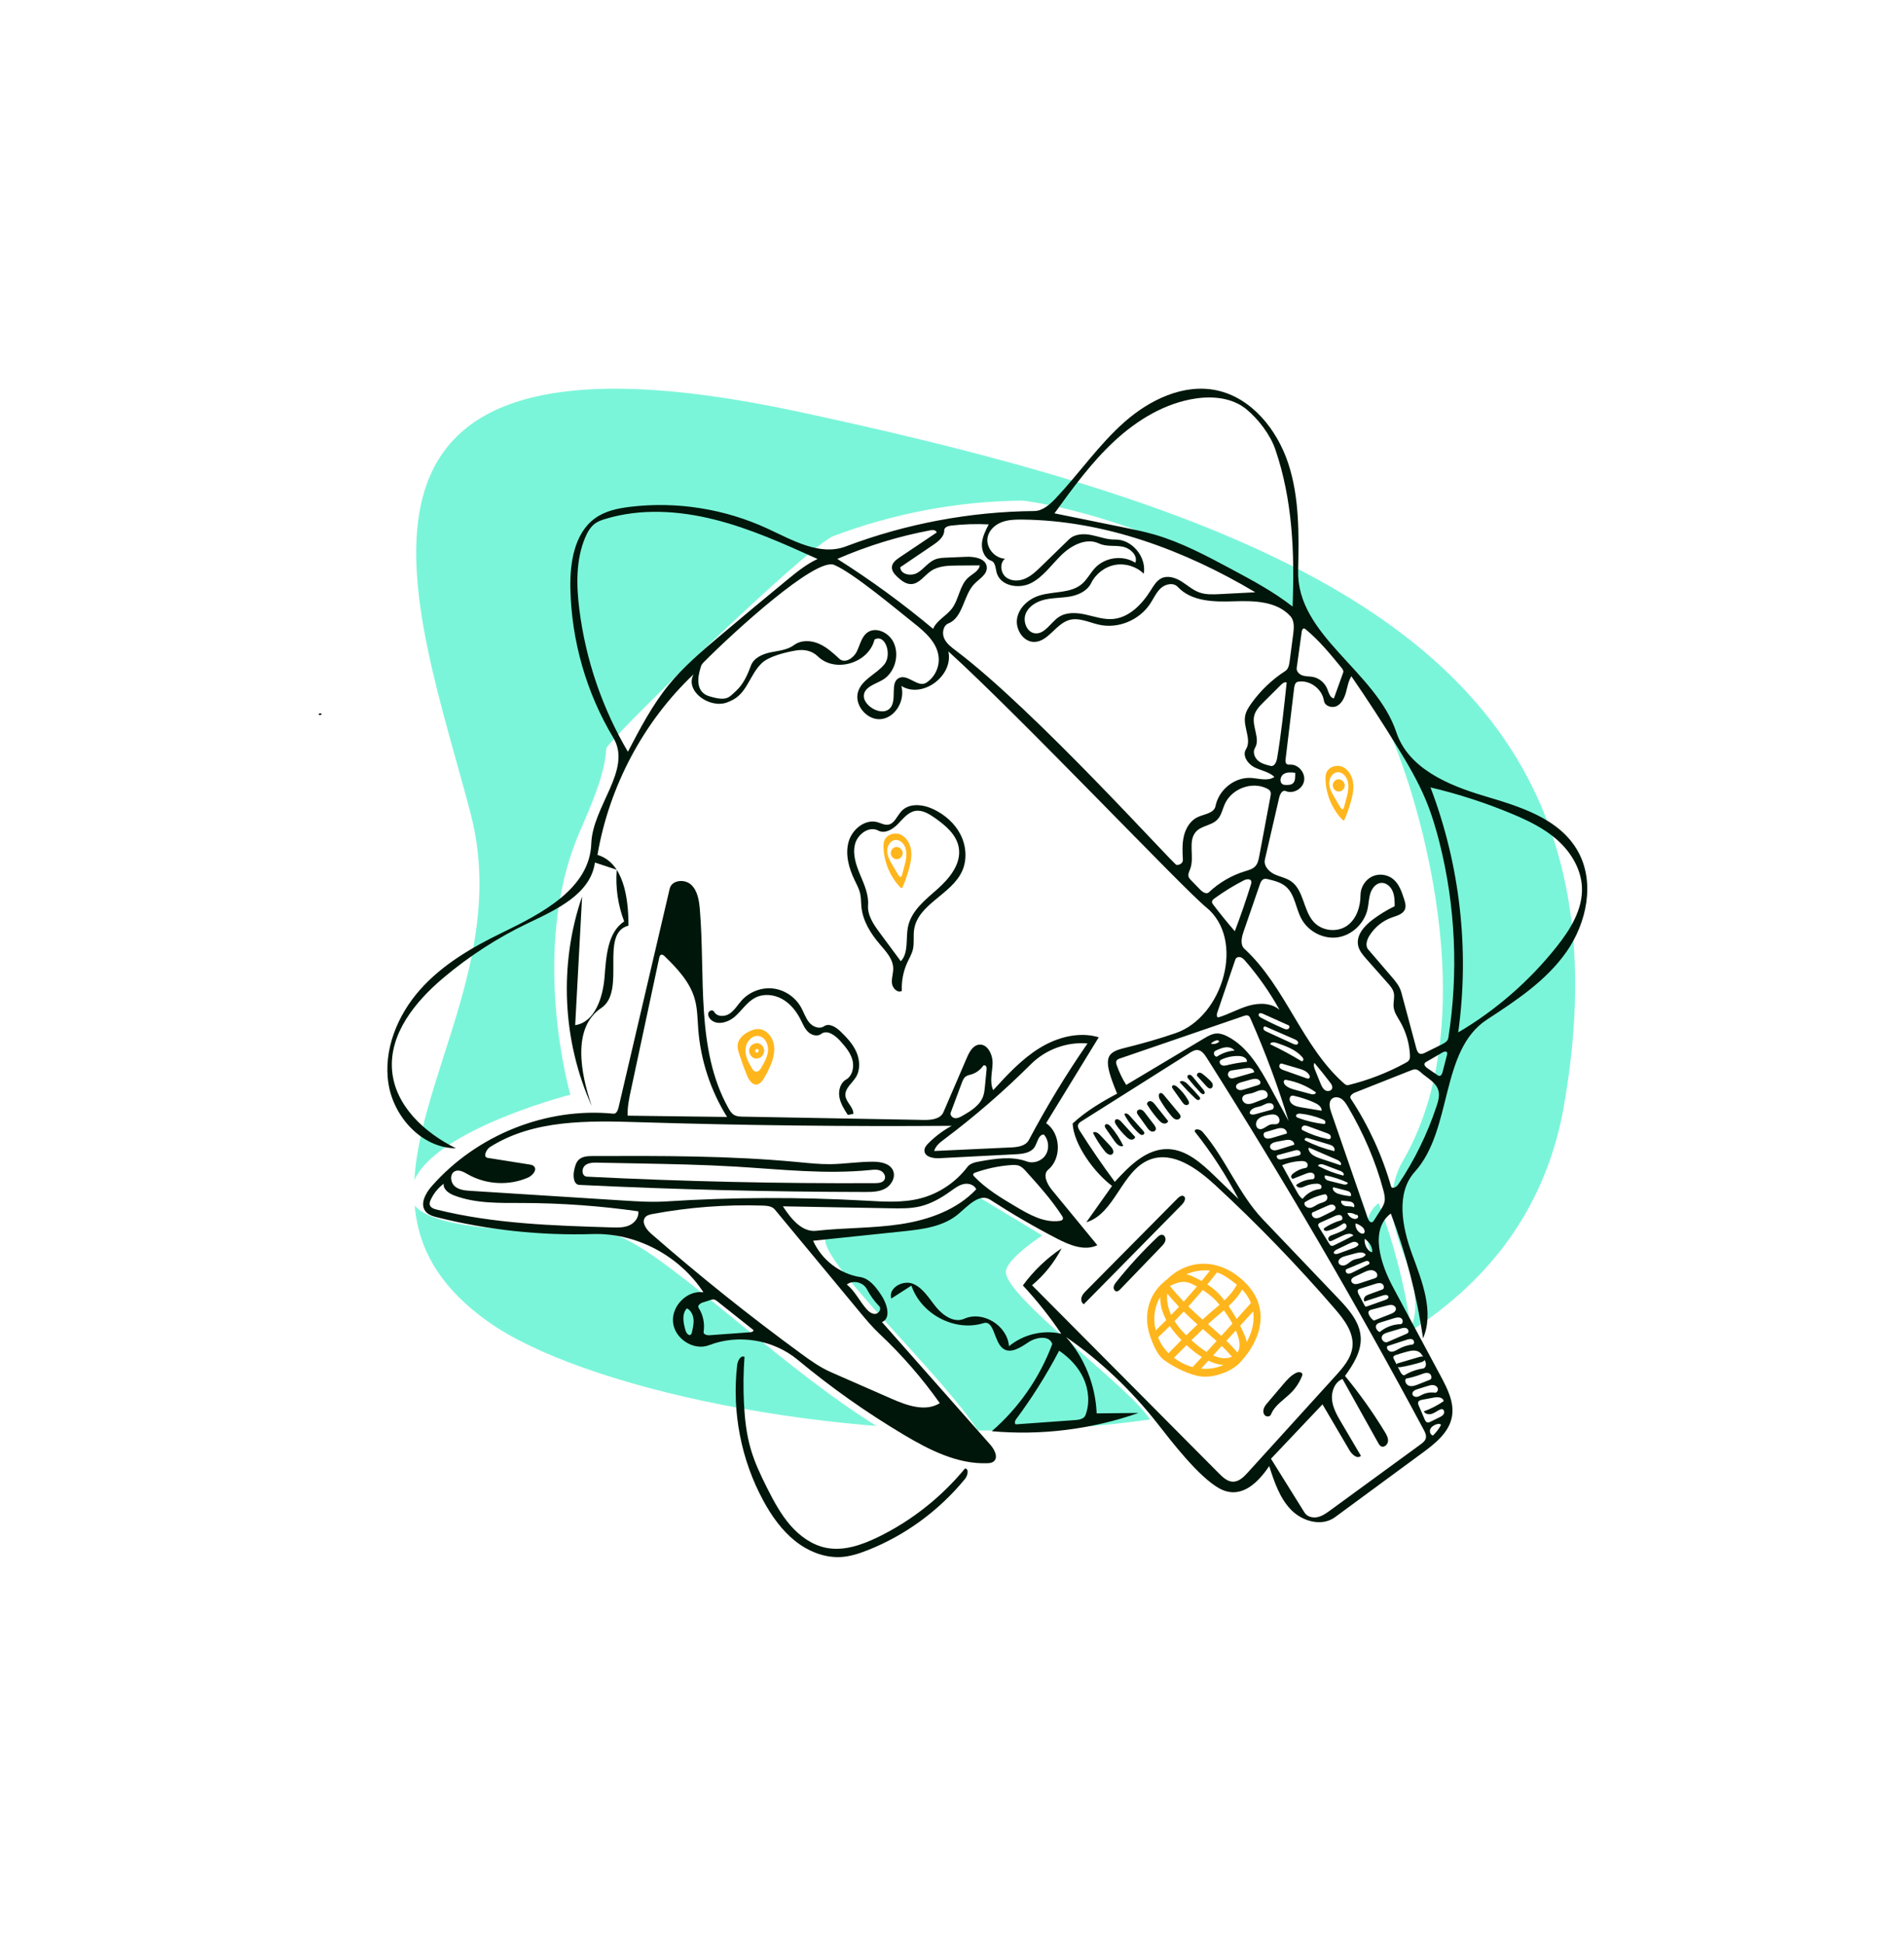 <svg width="469" height="479" viewBox="0 0 469 479" fill="none" xmlns="http://www.w3.org/2000/svg">
<g filter="url(#filter0_d_30_19)">
<path d="M422 30H47V415H422V30Z" fill="white"/>
<path fill-rule="evenodd" clip-rule="evenodd" d="M120.236 308.626C75.357 276.661 129.106 234.305 115.976 183.657C102.847 133.009 71.042 57.491 196.515 84.4C323.645 111.664 404.275 146.771 385.22 255.516C366.165 364.261 165.115 340.59 120.236 308.626Z" fill="#7BF5D9"/>
<path fill-rule="evenodd" clip-rule="evenodd" d="M315.027 352.41C312.213 349.53 310.88 345.503 309.637 341.628C306.378 346.472 299.104 346.628 294.109 343.737C289.114 340.847 285.743 335.8 282.156 331.207C275.734 322.983 248.225 302.675 247.773 296.548C247.533 293.299 256.738 287.383 256.738 287.383L240.198 277.392C240.198 277.392 231.619 284.148 226.687 284.951C212.967 287.185 203.262 285.855 203.25 288.391C203.208 297.564 257.267 344.102 240.028 343.737C214.157 343.19 166.904 291.491 151.598 287.383C145.188 285.663 101.223 288.391 101.223 277.465C101.223 262.791 140.493 252.695 140.493 252.695C140.493 252.695 130.258 217.261 142.645 188.286C145.482 181.649 148.995 173.939 149.337 167.419C149.431 165.63 198.956 117.469 205.318 115.063C220.153 109.453 235.933 106.488 251.741 106.341C253.848 106.321 313.935 115.063 340.955 160.852C345.839 169.127 368.021 230.58 345.499 269.13C341.946 275.212 342.382 282.76 344.838 289.455C347.295 296.15 350.315 303.598 347.531 310.157C346.011 299.648 343.341 289.315 339.588 279.415C334.355 283.321 337.005 291.726 340.125 297.546C344.056 304.88 347.988 312.214 351.92 319.548C353.556 322.598 355.246 325.959 354.658 329.388C353.985 333.309 350.582 336.021 347.43 338.34C340.234 343.634 333.037 348.929 325.841 354.223C322.611 356.6 317.841 355.291 315.027 352.41Z" fill="white"/>
<path fill-rule="evenodd" clip-rule="evenodd" d="M217.817 190.13C218.368 188.598 220.352 187.965 221.816 188.604C223.28 189.242 224.189 190.839 224.418 192.454C224.648 194.07 224.299 195.712 223.851 197.279C223.443 198.707 222.95 200.111 222.376 201.478C222.323 201.605 222.251 201.747 222.12 201.778C221.98 201.81 221.85 201.698 221.75 201.593C219.262 199.006 217.763 195.443 217.632 191.81C217.612 191.243 217.626 190.662 217.817 190.13ZM222.117 190.504C221.709 190.144 221.182 189.909 220.645 189.926C219.39 189.965 218.515 191.37 218.543 192.658C218.571 193.946 219.239 195.116 219.888 196.218C220.353 197.008 220.817 197.798 221.282 198.588C221.44 198.857 221.752 199.165 221.998 198.978C222.098 198.903 222.136 198.771 222.168 198.649C222.359 197.931 222.549 197.214 222.739 196.496C223.011 195.47 223.285 194.427 223.268 193.364C223.251 192.301 222.904 191.196 222.117 190.504Z" fill="#FFB61D"/>
<path fill-rule="evenodd" clip-rule="evenodd" d="M221.296 194.627C220.99 194.715 220.656 194.699 220.361 194.58C219.787 194.351 219.39 193.72 219.424 193.088C219.457 192.456 219.917 191.873 220.512 191.708C221.413 191.458 222.428 192.31 222.368 193.267C222.329 193.887 221.879 194.459 221.296 194.627Z" fill="#FFB61D"/>
<path fill-rule="evenodd" clip-rule="evenodd" d="M237.718 344.771C238.748 344.91 238.368 346.55 237.7 347.366C231.323 355.16 222.997 361.259 213.744 364.914C211.669 365.733 209.523 366.438 207.305 366.595C203.191 366.886 199.094 365.236 195.841 362.635C192.588 360.034 190.109 356.537 188.09 352.847C182.566 342.755 180.25 330.847 181.576 319.351C181.701 318.27 182.419 316.834 183.39 317.274C183.109 321.117 183.065 324.979 183.26 328.828C183.451 332.608 183.876 336.399 184.933 340.026C185.912 343.384 187.419 346.552 188.989 349.664C190.604 352.863 192.314 356.052 194.646 358.745C196.977 361.438 200.003 363.627 203.446 364.325C207.761 365.2 212.191 363.673 216.17 361.747C224.422 357.753 231.825 351.921 237.718 344.771Z" fill="#00160A"/>
<path fill-rule="evenodd" clip-rule="evenodd" d="M267.575 300.967C275.069 293.397 282.564 285.827 290.058 278.257C290.478 277.833 291.099 277.381 291.595 277.706C292.257 278.139 291.727 279.182 291.169 279.749C283.103 287.939 275.037 296.13 266.971 304.32C266.39 304.017 266.22 303.201 266.425 302.566C266.63 301.93 267.11 301.436 267.575 300.967Z" fill="#00160A"/>
<path fill-rule="evenodd" clip-rule="evenodd" d="M210.202 257.43C209.745 257.511 209.288 257.592 208.831 257.673C207.944 256.307 207.037 254.889 206.759 253.272C206.48 251.655 207.001 249.774 208.399 248.976C209.981 248.073 210.458 245.854 209.954 244.069C209.45 242.285 208.202 240.839 206.979 239.47C205.737 238.079 203.746 236.602 202.271 237.729C201.31 238.463 199.872 238.048 199.012 237.192C198.152 236.335 197.697 235.152 197.14 234.063C196.088 232.002 194.553 230.143 192.546 229.062C190.538 227.981 188.026 227.767 186.005 228.822C184.001 229.868 182.736 231.95 181.028 233.451C179.319 234.951 176.498 235.748 174.958 234.066C174.567 233.638 174.304 233.003 174.527 232.462C174.749 231.922 175.613 231.736 175.889 232.25C176.591 233.56 178.533 233.541 179.747 232.715C180.962 231.888 181.722 230.536 182.718 229.445C184.666 227.31 187.628 226.198 190.459 226.54C193.289 226.881 195.919 228.667 197.333 231.208C198.014 232.432 198.434 233.824 199.323 234.899C200.212 235.973 201.828 236.631 202.969 235.846C204.257 234.96 205.938 236.061 207.069 237.152C208.599 238.627 210.09 240.222 210.952 242.187C211.814 244.152 211.95 246.57 210.824 248.389C209.887 249.903 208.093 251.129 208.248 252.917C208.393 254.583 210.261 255.758 210.202 257.43Z" fill="#00160A"/>
<path fill-rule="evenodd" clip-rule="evenodd" d="M229.984 182.397C232.728 183.716 235.169 185.825 236.58 188.578C237.99 191.33 238.277 194.749 237.013 197.576C234.397 203.422 226.078 205.698 225.161 212.063C224.927 213.684 225.245 215.37 224.855 216.959C224.585 218.057 223.995 219.037 223.522 220.061C222.508 222.257 222.03 224.71 222.141 227.137C221.084 227.724 219.841 226.473 219.706 225.246C219.571 224.02 220.049 222.802 220.023 221.568C219.975 219.248 218.227 217.402 216.737 215.658C214.5 213.043 212.557 209.964 212.194 206.503C212.077 205.388 212.126 204.251 211.882 203.159C211.619 201.983 211.031 200.917 210.511 199.836C209.109 196.919 208.16 193.554 209.023 190.424C209.886 187.294 213.105 184.706 216.16 185.567C217.027 185.811 217.876 186.311 218.767 186.175C220.33 185.936 220.96 184.021 222.05 182.845C224.003 180.739 227.418 181.164 229.984 182.397ZM216.699 212.808C218.431 215.147 220.163 217.488 221.896 219.827C223.883 217.68 223.061 214.205 223.665 211.308C224.488 207.362 227.926 204.684 230.904 202.051C233.883 199.418 236.841 195.816 236.172 191.839C235.634 188.644 232.918 186.374 230.314 184.538C228.846 183.504 227.152 182.464 225.401 182.796C223.63 183.132 222.417 184.744 221.142 186.049C219.866 187.353 217.943 188.486 216.346 187.631C214.1 186.428 211.24 188.481 210.606 190.999C209.972 193.518 210.883 196.153 211.884 198.543C212.885 200.933 214.013 203.41 213.823 206.003C213.638 208.527 215.207 210.793 216.699 212.808Z" fill="#00160A"/>
<path fill-rule="evenodd" clip-rule="evenodd" d="M78.515 159.061C78.403 158.749 78.937 158.66 79.224 158.818C79.211 159.143 78.724 159.308 78.526 159.053L78.515 159.061Z" fill="#00160A"/>
<path fill-rule="evenodd" clip-rule="evenodd" d="M286.296 287.208C286.884 287.292 287.197 288.035 287.063 288.629C286.93 289.223 286.494 289.689 286.077 290.122C282.7 293.625 279.324 297.129 275.948 300.633C275.698 300.892 275.406 301.169 275.051 301.158C274.575 301.142 274.263 300.576 274.321 300.091C274.379 299.605 274.69 299.197 274.992 298.818C278.097 294.917 281.466 291.24 285.067 287.82C285.413 287.491 285.829 287.141 286.296 287.208Z" fill="#00160A"/>
<path fill-rule="evenodd" clip-rule="evenodd" d="M187.023 236.538C188.883 236.711 190.314 238.506 190.633 240.395C190.952 242.285 190.379 244.217 189.6 245.96C189.172 246.92 188.679 247.851 188.127 248.742C187.729 249.384 187.223 250.058 186.493 250.183C185.273 250.39 184.417 249.012 183.946 247.838C183.284 246.186 182.676 244.511 182.125 242.817C181.854 241.986 181.593 241.11 181.732 240.244C181.943 238.922 183.038 237.932 184.186 237.292C185.057 236.806 186.036 236.447 187.023 236.538ZM185.275 246.267C185.418 246.496 185.57 246.73 185.794 246.875C185.977 246.994 186.202 247.044 186.417 247.013C186.97 246.934 187.326 246.387 187.608 245.893C188.348 244.598 189.107 243.24 189.19 241.741C189.273 240.243 188.444 238.576 187.013 238.267C185.34 237.906 183.78 239.627 183.638 241.377C183.497 243.127 184.352 244.79 185.275 246.267Z" fill="#FFB61D"/>
<path fill-rule="evenodd" clip-rule="evenodd" d="M186.943 240.089C187.403 240.241 187.798 240.586 188.02 241.026C188.218 241.417 188.278 241.88 188.185 242.311C187.973 243.305 186.878 243.999 185.917 243.749C184.955 243.499 184.315 242.353 184.589 241.375C184.864 240.397 186 239.776 186.943 240.089ZM186.731 242.153C187.081 241.964 186.768 241.276 186.402 241.429C186.118 241.468 185.93 241.834 186.06 242.096C186.189 242.358 186.588 242.419 186.786 242.206L186.731 242.153Z" fill="#FFB61D"/>
<path fill-rule="evenodd" clip-rule="evenodd" d="M285.394 258.914C284.357 257.764 283.425 256.515 282.614 255.187C282.355 254.763 282.893 254.21 283.376 254.276C283.86 254.343 284.215 254.759 284.523 255.148C285.598 256.5 286.672 257.853 287.747 259.206C287.624 259.689 287.03 259.908 286.56 259.779C286.09 259.652 285.725 259.28 285.394 258.914Z" fill="#00160A"/>
<path fill-rule="evenodd" clip-rule="evenodd" d="M320.799 321.606C320.81 321.764 320.754 321.918 320.695 322.064C320.105 323.539 319.227 324.892 318.127 326.019C316.379 327.811 314.009 329.139 313.072 331.487C312.851 332.043 312.023 332.124 311.593 331.716C311.163 331.309 311.104 330.609 311.295 330.041C311.485 329.473 311.879 329.004 312.263 328.552C313.517 327.076 314.77 325.6 316.024 324.125C316.984 322.994 317.987 321.83 319.318 321.21C319.865 320.955 320.752 320.991 320.799 321.606Z" fill="#00160A"/>
<path fill-rule="evenodd" clip-rule="evenodd" d="M286.671 252.77C287.908 254.262 289.145 255.755 290.383 257.247C290.59 257.497 290.81 257.783 290.796 258.111C290.774 258.623 290.163 258.928 289.678 258.808C289.193 258.689 288.827 258.292 288.501 257.904C287.453 256.656 286.514 255.311 285.7 253.89C285.382 253.337 285.259 252.368 285.879 252.286C286.198 252.243 286.463 252.519 286.671 252.77Z" fill="#00160A"/>
<path fill-rule="evenodd" clip-rule="evenodd" d="M272.423 261.088C272.234 260.817 272.04 260.463 272.199 260.173C272.462 259.694 273.174 260.066 273.53 260.477C274.787 261.933 275.857 263.558 276.703 265.299C275.897 265.717 275.04 264.865 274.516 264.109C273.818 263.102 273.12 262.095 272.423 261.088Z" fill="#00160A"/>
<path fill-rule="evenodd" clip-rule="evenodd" d="M273.537 265.374C274.041 265.912 274.55 266.795 274.026 267.311C273.492 267.836 272.639 267.244 272.168 266.66C271.028 265.246 270.037 263.707 269.217 262.077C269.743 261.613 270.522 262.153 271.003 262.666C271.848 263.568 272.692 264.471 273.537 265.374Z" fill="#00160A"/>
<path fill-rule="evenodd" clip-rule="evenodd" d="M274.908 260.083C274.68 259.739 274.467 259.267 274.713 258.937C275.066 258.466 275.782 258.898 276.177 259.333C277.322 260.592 278.466 261.852 279.611 263.111C279.56 263.567 279.04 263.839 278.599 263.772C278.157 263.705 277.789 263.399 277.458 263.091C276.496 262.197 275.638 261.185 274.908 260.083Z" fill="#00160A"/>
<path fill-rule="evenodd" clip-rule="evenodd" d="M282.125 257.29C282.838 258.224 283.551 259.157 284.264 260.09C284.546 260.461 284.845 260.936 284.66 261.367C284.483 261.782 283.921 261.891 283.515 261.713C283.109 261.535 282.825 261.157 282.56 260.794C281.816 259.775 281.079 258.75 280.349 257.719C280.187 257.492 280.019 257.237 280.043 256.957C280.084 256.489 280.666 256.247 281.101 256.39C281.536 256.533 281.844 256.921 282.125 257.29Z" fill="#00160A"/>
<path fill-rule="evenodd" clip-rule="evenodd" d="M281.588 261.595C281.736 261.761 281.894 261.953 281.878 262.177C281.856 262.475 281.516 262.661 281.227 262.616C280.939 262.572 280.701 262.37 280.484 262.169C279.062 260.856 277.862 259.288 276.957 257.558C277.135 257.082 277.836 257.405 278.172 257.78C279.31 259.052 280.449 260.323 281.588 261.595Z" fill="#00160A"/>
<path fill-rule="evenodd" clip-rule="evenodd" d="M295.405 253.175C295.516 253.306 295.633 253.456 295.626 253.63C295.616 253.891 295.313 254.056 295.061 254.012C294.809 253.967 294.606 253.783 294.418 253.605C293.079 252.334 291.797 250.999 290.58 249.605C291.011 249.011 291.92 249.488 292.442 249.997C293.478 251.008 294.467 252.069 295.405 253.175Z" fill="#00160A"/>
<path fill-rule="evenodd" clip-rule="evenodd" d="M291.161 254.444C290.412 253.391 289.663 252.338 288.914 251.285C288.777 251.092 288.632 250.857 288.706 250.63C288.851 250.184 289.511 250.382 289.866 250.68C290.992 251.624 291.949 252.781 292.672 254.076C292.812 254.327 292.947 254.624 292.848 254.895C292.721 255.24 292.261 255.342 291.931 255.197C291.6 255.053 291.373 254.742 291.161 254.444Z" fill="#00160A"/>
<path fill-rule="evenodd" clip-rule="evenodd" d="M297.136 250.574C296.396 249.757 295.657 248.94 294.917 248.124C294.653 247.832 294.972 247.316 295.357 247.273C295.742 247.231 296.094 247.481 296.399 247.726C296.96 248.176 297.502 248.652 298.021 249.153C298.308 249.43 298.6 249.733 298.708 250.121C298.816 250.511 298.667 251.004 298.295 251.137C297.866 251.288 297.445 250.915 297.136 250.574Z" fill="#00160A"/>
<path fill-rule="evenodd" clip-rule="evenodd" d="M295.701 252.192C294.677 251.113 293.696 249.992 292.761 248.831C292.599 248.629 292.427 248.38 292.496 248.127C292.575 247.842 292.938 247.731 293.211 247.826C293.484 247.921 293.684 248.158 293.87 248.383C294.726 249.423 295.582 250.463 296.438 251.503C296.67 251.785 296.897 252.227 296.635 252.478C296.37 252.73 295.953 252.458 295.701 252.192Z" fill="#00160A"/>
<path fill-rule="evenodd" clip-rule="evenodd" d="M344.42 318.846C345.576 318.48 348.502 317.665 349.658 317.299C350.176 317.135 350.946 317.114 351.044 317.662C351.124 318.112 350.619 318.419 350.196 318.565C349.029 318.968 346.05 319.696 344.828 319.848C344.393 319.902 343.76 319.735 343.848 319.295C343.899 319.041 344.179 318.923 344.42 318.846Z" fill="#00160A"/>
<path fill-rule="evenodd" clip-rule="evenodd" d="M215.262 269.216C217.092 269.244 219.255 269.681 219.985 271.404C220.671 273.022 219.593 274.968 218.081 275.808C216.569 276.648 214.767 276.669 213.048 276.667C189.593 276.636 166.139 276.055 142.71 274.924C141.25 274.853 141.112 272.69 141.446 271.229C141.645 270.357 141.869 269.438 142.481 268.801C143.363 267.883 144.761 267.821 146.016 267.817C162.859 267.761 179.732 267.706 196.504 269.298C199.16 269.55 201.82 269.843 204.488 269.817C208.085 269.781 211.664 269.163 215.262 269.216ZM217.888 273.588C218.281 272.8 217.702 271.799 216.916 271.437C216.13 271.075 215.225 271.169 214.367 271.256C203.372 272.366 192.302 271.085 181.273 270.423C173.257 269.942 165.225 269.788 157.197 269.635C153.85 269.572 150.503 269.508 147.156 269.444C146.088 269.424 144.919 269.438 144.099 270.14C143.278 270.842 143.251 272.497 144.269 272.828C144.453 272.888 144.648 272.898 144.841 272.907C168.405 274.083 192 274.612 215.591 274.49C216.456 274.486 217.493 274.378 217.888 273.588Z" fill="#00160A"/>
<path fill-rule="evenodd" clip-rule="evenodd" d="M200.287 288.681C202.379 293.381 206.885 296.861 211.864 297.621C214.206 297.979 215.805 300.166 217.139 302.175C218.526 304.263 219.543 307.802 217.251 308.724C226.146 318.795 235.042 328.866 243.937 338.937C244.971 340.107 245.975 342.059 244.776 343.05C244.331 343.418 243.722 343.476 243.151 343.495C235.822 343.747 228.907 340.226 222.564 336.447C213.431 331.006 204.707 324.84 196.498 318.021C190.5 313.039 181.884 311.614 174.666 314.41C170.921 315.86 166.227 312.903 165.79 308.819C165.353 304.735 169.31 300.802 173.272 301.383C167.315 292.309 156.662 286.701 146.009 287.032C133.15 287.431 120.241 286.046 107.74 282.926C106.642 282.652 105.464 282.31 104.775 281.39C103.402 279.557 104.842 276.949 106.352 275.232C117.472 262.58 134.583 255.753 151.106 257.378C151.81 257.447 152.193 256.569 152.358 255.864C156.559 237.891 160.759 219.919 164.96 201.947C165.466 199.78 168.679 199.48 170.271 200.995C171.863 202.51 172.213 204.926 172.396 207.147C173.764 223.701 171.375 241.523 179.391 255.955C179.764 256.627 180.186 257.316 180.842 257.697C181.488 258.074 182.266 258.097 183.009 258.11C197.85 258.38 212.691 258.65 227.532 258.92C229.381 258.953 231.651 258.728 232.398 256.991C234.313 252.54 236.227 248.089 238.141 243.638C238.75 242.222 239.59 240.616 241.08 240.383C243.215 240.048 244.566 242.801 244.497 245.017C244.428 247.233 243.702 249.587 244.652 251.578C248.139 247.773 251.685 243.919 256.045 241.226C260.404 238.532 265.76 237.101 270.649 238.549C266.326 245.604 262.004 252.66 257.682 259.715C261.292 262.167 261.577 268.37 258.207 271.16C256.768 272.351 257.91 274.702 259.102 276.153C262.836 280.696 266.569 285.24 270.303 289.784C267.116 291.301 263.404 289.74 260.271 288.109C254.67 285.196 249.204 282.012 243.895 278.572C241.318 276.903 238.479 280.032 236.14 282.037C232.428 285.221 227.303 285.854 222.491 286.358C215.09 287.132 207.689 287.906 200.287 288.681ZM213.197 278.804C217.745 279.06 222.378 279.383 226.79 278.226C231.308 277.041 235.419 274.282 238.29 270.51C238.987 269.594 240.208 269.335 241.324 269.137C245.176 268.457 249.234 267.791 252.914 269.145C254.574 269.755 256.6 269.056 257.564 267.54C258.529 266.025 258.338 263.839 257.126 262.524C255.815 262.487 255.576 264.397 254.88 265.539C253.967 267.039 251.973 267.284 250.252 267.373C243.937 267.699 237.621 268.024 231.306 268.35C229.773 268.43 227.661 267.972 227.707 266.396C227.727 265.703 228.22 265.13 228.704 264.646C230.399 262.947 232.335 261.5 234.431 260.365C208.788 260.565 183.142 260.269 157.511 259.477C144.907 259.088 131.466 258.794 120.726 265.577C119.724 266.211 118.94 268.078 120.103 268.263C123.529 268.805 126.955 269.348 130.381 269.891C130.789 269.955 131.226 270.034 131.521 270.33C132.406 271.218 131.166 272.646 130.025 273.139C125.319 275.173 119.711 274.863 115.246 272.321C114.233 271.745 113.033 271.044 112.002 271.583C110.756 272.235 110.927 274.291 111.984 275.231C113.04 276.171 114.545 276.303 115.941 276.391C128.475 277.185 141.01 277.98 153.545 278.774C157.069 278.996 160.603 279.22 164.126 278.994C180.461 277.949 196.855 277.886 213.197 278.804ZM231.495 328.693C227.108 322.496 222.111 316.755 216.604 311.584C214.801 309.892 213.213 307.976 211.63 306.065C204.709 297.711 197.787 289.357 190.866 281.004C190.175 280.169 188.98 280.06 187.915 280.025C178.824 279.73 169.703 280.423 160.755 282.09C160.093 282.214 159.379 282.373 158.942 282.898C157.929 284.115 159.195 285.893 160.383 286.931C172.265 297.318 184.583 307.178 197.293 316.475C199.632 318.186 202.006 319.891 204.648 321.049C209.631 323.234 214.614 325.419 219.598 327.604C223.41 329.275 227.956 330.91 231.495 328.693ZM171.985 236.461C171.802 234.02 171.801 231.537 171.148 229.183C169.971 224.942 166.833 221.612 163.709 218.586C163.467 218.352 163.147 218.099 162.834 218.216C162.549 218.324 162.446 218.674 162.381 218.978C160.053 229.862 157.725 240.746 155.397 251.631C154.958 253.685 154.516 255.768 154.611 257.869C162.773 257.974 170.934 258.08 179.096 258.185C175.03 251.694 172.562 244.156 171.985 236.461ZM267.881 240.075C262.812 239.63 257.59 241.543 253.94 245.183C247.254 251.849 240.115 258.036 232.591 263.682C231.561 264.455 230.458 265.312 230.108 266.572C236.412 266.28 242.715 265.988 249.018 265.696C250.681 265.619 252.638 265.363 253.433 263.862C257.782 255.648 262.61 247.7 267.881 240.075ZM106.088 278.61C105.916 278.988 105.764 279.408 105.86 279.813C106.028 280.528 106.842 280.825 107.539 281C121.633 284.51 136.254 284.962 150.751 285.398C152.193 285.441 153.69 285.475 155.014 284.886C156.339 284.298 157.439 282.9 157.224 281.435C147.801 280.094 138.29 279.407 128.777 279.38C123.078 279.364 117.217 279.558 111.874 277.522C110.586 277.03 109.127 276.045 109.291 274.644C107.919 275.658 106.805 277.038 106.088 278.61ZM240.48 275.998C239.974 274.871 238.549 274.455 237.368 274.715C236.187 274.975 235.184 275.743 234.193 276.453C231.907 278.092 229.434 279.538 226.721 280.198C224.355 280.774 221.894 280.733 219.463 280.688C210.589 280.527 201.715 280.366 192.842 280.204C194.818 283.231 197.526 286.632 201.055 286.234C207.957 285.456 214.949 285.642 221.819 284.602C228.688 283.561 235.649 281.119 240.48 275.998ZM261.011 283.791C261.334 283.746 261.711 283.635 261.812 283.318C261.897 283.051 261.741 282.772 261.59 282.538C259.034 278.589 255.886 275.088 252.753 271.607C252.275 271.075 251.776 270.529 251.127 270.248C250.455 269.958 249.697 269.986 248.97 270.042C245.998 270.27 243.054 270.892 240.236 271.888C240.005 271.969 239.738 272.1 239.712 272.349C239.692 272.542 239.832 272.71 239.965 272.848C242.927 275.939 246.631 278.147 250.287 280.317C253.595 282.281 257.224 284.315 261.011 283.791ZM176.742 303.646C176.465 303.427 176.171 303.199 175.825 303.153C175.544 303.115 175.263 303.203 174.992 303.289C174.366 303.489 173.74 303.688 173.113 303.888C172.5 304.083 171.733 304.663 172.087 305.213C173.191 306.931 173.64 309.08 173.317 311.111C173.212 311.769 174.136 312.005 174.784 311.958C178.137 311.715 181.49 311.472 184.842 311.229C185.192 311.204 185.664 311.022 185.582 310.672C182.635 308.33 179.689 305.988 176.742 303.646ZM234.191 257.094C233.955 257.726 234.583 258.413 235.239 258.483C235.895 258.552 236.519 258.212 237.095 257.883C239.173 256.696 241.413 255.317 242.198 253.013C242.454 252.262 242.533 251.462 242.61 250.67C242.742 249.312 242.874 247.954 243.007 246.596C243.036 246.295 243.06 245.968 242.905 245.71C242.749 245.453 242.336 245.349 242.164 245.594C241.467 246.588 240.444 247.337 239.301 247.688C238.807 247.84 238.276 247.927 237.859 248.24C237.363 248.612 237.119 249.234 236.9 249.824C235.997 252.247 235.094 254.67 234.191 257.094ZM213.532 300.615C212.627 298.881 210.133 298.299 208.587 299.46C210.58 301.059 211.704 303.527 213.396 305.458C213.979 306.122 214.736 306.765 215.605 306.706C216.474 306.648 217.192 305.456 216.576 304.823C215.368 303.583 214.339 302.16 213.532 300.615ZM169.21 305.342C167.864 306.691 168.323 308.975 168.878 310.82C169.065 311.442 169.662 312.215 170.157 311.809C170.326 311.671 170.386 311.44 170.436 311.225C170.684 310.165 170.934 309.08 170.823 307.996C170.712 306.912 170.169 305.81 169.21 305.342Z" fill="#00160A"/>
<path fill-rule="evenodd" clip-rule="evenodd" d="M318.029 354.977C315.215 352.097 313.882 348.069 312.638 344.194C309.38 349.039 305.154 352.477 300.158 349.587C295.163 346.696 288.744 338.366 285.157 333.773C278.735 325.55 271.106 318.321 262.607 312.408C267.146 317.52 269.86 324.304 270.133 331.215C273.576 331.179 277.019 331.142 280.462 331.105C268.887 335.155 256.485 336.698 244.303 335.605C250.923 329.89 256.1 322.427 259.195 314.137C258.505 311.893 255.221 312.413 253.304 313.701C251.387 314.99 248.906 316.626 247.059 315.233C244.785 313.518 244.941 308.147 242.242 308.987C235.232 311.167 226.923 306.835 224.501 299.739C222.848 300.8 221.195 301.861 219.541 302.922C218.745 300.293 222.431 298.261 224.915 299.298C227.4 300.335 228.855 302.915 230.579 305.025C232.301 307.135 235.065 308.998 237.523 307.898C242.105 305.849 248.132 309.549 248.54 314.663C252.093 311.736 256.966 310.575 261.411 311.598C258.576 307.381 255.411 303.397 251.958 299.697C254.583 296.105 257.829 292.993 261.499 290.55C259.698 294.046 257.201 297.162 254.208 299.651C269.562 315.106 284.916 330.561 300.27 346.015C301.237 346.988 302.345 348.025 303.698 348.044C305.181 348.065 306.377 346.866 307.388 345.752C314.594 337.812 321.8 329.873 329.007 321.934C330.884 319.865 332.86 317.585 333.142 314.772C333.496 311.24 331.093 308.108 328.8 305.449C319.573 294.755 309.756 284.597 299.41 275.041C294.872 270.849 288.891 266.491 283.183 268.71C276.295 271.388 274.656 282.03 267.581 284.132C269.697 281.147 271.812 278.162 273.928 275.177C269.734 272.062 264.487 265.111 264.214 259.804C267.581 256.655 271.732 254.271 275.174 252.443C271.732 244.12 272.141 242.39 276.745 241.254C281.349 240.117 285.337 238.991 289.569 237.538C301.3 233.51 306.899 214.412 297.052 206.479C291.635 202.115 251.036 159.278 233.605 143.485C234.925 149.53 227.169 155.229 222.021 151.996C223.008 155.481 220.635 159.698 217.128 160.157C213.622 160.617 210.201 156.625 211.428 153.222C212.485 150.293 215.865 149.081 217.827 146.694C219.79 144.307 218.078 139.062 215.411 140.564C214.002 146.385 205.71 148.865 201.477 144.732C199.987 143.277 198.034 142.919 196.038 143.263C193.592 143.684 189.362 144.659 187.553 146.459C184.719 149.28 184.079 153.4 180.705 155.314C180.167 155.619 179.603 155.881 179.008 156.089C174.676 157.605 168.611 153.204 170.86 149.112C158.536 160.779 150.075 176.674 147.166 193.624C153.599 195.507 154.82 204.18 154.802 211.047C147.545 212.938 154.373 227.159 148.096 231.35C140.942 236.127 142.931 247.236 145.764 255.502C138.511 239.477 137.638 220.523 143.386 203.868C142.818 214.434 142.251 225.001 141.683 235.567C146.549 234.836 148.514 228.748 148.917 223.716C149.319 218.683 149.625 212.762 153.746 210.006C152.208 205.98 151.576 201.591 151.916 197.28C150.125 196.686 148.334 196.093 146.543 195.5C145.467 203.279 137.05 207.106 130.109 210.419C122.616 213.995 115.568 218.549 109.186 223.937C102.34 229.717 95.821 237.663 96.579 246.728C97.308 255.445 104.625 262.111 112.306 265.9C104.08 265.881 97.021 258.369 95.695 250.034C94.369 241.7 97.906 233.126 103.436 226.875C108.966 220.624 116.298 216.374 123.734 212.764C133.472 208.036 145.283 201.904 145.646 190.852C145.95 181.639 155.792 172.609 151.077 164.764C144.454 153.744 140.759 140.889 140.495 127.943C140.365 121.557 141.5 114.327 146.6 110.667C149.139 108.844 152.298 108.208 155.375 107.845C166.788 106.5 178.547 108.377 189.023 113.218C195.205 116.075 201.957 120.036 208.32 117.63C223.154 112.019 238.934 109.055 254.742 108.907C256.85 108.887 258.598 107.299 260.066 105.746C265.839 99.635 270.658 92.563 276.941 87.007C283.224 81.45 291.583 77.45 299.704 79.17C308.207 80.97 314.555 88.744 317.332 97.188C320.109 105.633 319.952 114.756 319.764 123.666C319.429 139.625 338.925 148.316 343.957 163.418C346.923 172.323 356.711 176.449 365.513 179.077C374.315 181.703 384.176 184.614 388.712 192.792C392.938 200.409 390.848 210.387 385.86 217.501C380.871 224.615 373.485 229.489 366.28 234.192C354.615 241.806 357.889 261.28 348.5 271.696C343.767 276.947 345.383 285.326 347.84 292.021C350.296 298.717 353.316 306.164 350.533 312.723C349.012 302.214 346.343 291.882 342.59 281.981C337.356 285.887 340.006 294.293 343.126 300.112C347.058 307.446 350.99 314.78 354.922 322.114C356.557 325.164 358.247 328.525 357.659 331.954C356.987 335.875 353.583 338.587 350.431 340.906C343.235 346.201 336.038 351.495 328.842 356.79C325.613 359.166 320.842 357.857 318.029 354.977ZM333.387 287.381C332.756 286.652 331.601 287.008 330.738 287.417C329.874 287.827 329.009 288.236 328.145 288.647C327.955 288.736 327.747 288.828 327.546 288.772C327.166 288.666 327.102 288.089 327.341 287.768C327.579 287.447 327.982 287.319 328.356 287.194C329.152 286.928 329.93 286.602 330.68 286.219C331.108 286 331.568 285.711 331.685 285.234C331.801 284.758 331.268 284.178 330.874 284.457C329.714 285.278 328.408 285.882 327.041 286.231C326.631 286.335 325.992 286.204 326.088 285.782C326.125 285.62 326.272 285.514 326.409 285.425C327.629 284.637 328.961 284.032 330.349 283.634C330.848 283.491 330.724 282.627 330.247 282.415C329.771 282.203 329.227 282.418 328.751 282.631C327.601 283.146 326.45 283.661 325.3 284.175C325.052 284.286 324.776 284.431 324.71 284.7C324.65 284.94 324.786 285.181 324.916 285.39C325.752 286.734 326.589 288.078 327.425 289.423C327.552 289.628 327.697 289.847 327.922 289.922C328.167 290.003 328.428 289.89 328.661 289.778C330.253 289.016 331.829 288.216 333.387 287.381ZM254.779 141.152C252.072 141.2 250.038 138.039 250.542 135.307C251.046 132.574 253.438 130.53 256.029 129.72C259.55 128.619 263.755 129.263 266.561 126.818C267.822 125.72 268.591 124.143 269.739 122.921C272.242 120.259 276.595 119.696 279.663 121.638C280.352 119.782 278.314 117.988 276.406 117.657C274.499 117.327 272.443 117.721 270.686 116.891C267.599 115.432 263.965 117.306 261.495 119.701C259.024 122.097 256.999 125.114 253.954 126.663C250.91 128.212 246.303 127.348 245.466 123.967C245.205 122.914 245.173 121.518 244.173 121.163C242.594 120.602 241.773 118.711 241.867 116.999C241.96 115.287 242.76 113.711 243.542 112.196C240.449 112.036 237.343 112.135 234.265 112.491C233.527 112.576 232.589 112.896 232.59 113.658C232.593 115.235 231.168 116.366 229.887 117.235C227.176 119.075 224.465 120.914 221.754 122.754C221.84 124.591 224.478 125.031 226.023 124.101C227.57 123.17 228.658 121.506 230.324 120.83C231.214 120.469 232.192 120.425 233.148 120.385C234.781 120.316 236.415 120.248 238.048 120.18C240.141 120.093 242.964 120.638 243.075 122.785C243.166 124.547 241.261 125.575 240.042 126.818C237.266 129.646 237.277 135.119 233.633 136.579C232.339 137.097 231.991 138.938 232.559 140.24C233.127 141.542 234.311 142.427 235.431 143.271C254.985 158.001 289.049 195.978 289.794 196.079C290.54 196.18 291.415 195.631 291.372 194.861C291.265 192.868 291.16 190.839 291.635 188.903C292.11 186.968 293.263 185.105 295.04 184.296C296.677 183.55 299.06 183.381 299.415 181.578C300.208 177.545 304.141 174.426 308.142 174.656C310.109 174.77 312.278 175.54 313.914 174.415C312.595 173.13 310.645 172.865 309.009 172.049C307.373 171.233 305.934 169.168 306.911 167.593C308.355 165.268 306.252 162.227 306.685 159.505C306.868 158.35 307.503 157.327 308.175 156.382C310.452 153.177 313.329 150.422 316.603 148.313C317.363 147.823 317.555 146.79 317.674 145.876C317.964 143.669 318.253 141.462 318.543 139.254C318.744 137.714 318.881 135.947 317.852 134.808C314.502 131.101 308.926 130.98 304.004 131.145C299.081 131.31 293.519 131.245 290.109 127.596C289.051 126.464 287.117 126.849 285.969 127.885C284.822 128.922 284.187 130.414 283.333 131.715C280.663 135.78 275.495 137.935 270.821 136.931C268.318 136.394 265.794 135.039 263.335 135.765C260.058 136.732 258.188 141.092 254.779 141.152ZM348.854 241.208C349.005 241.769 349.225 242.41 349.76 242.599C350.19 242.75 350.654 242.544 351.064 242.341C352.423 241.668 353.784 240.996 355.143 240.324C355.841 239.978 356.625 239.521 356.75 238.736C359.267 222.815 358.538 206.361 354.622 190.741C353.696 187.047 352.591 183.391 351.12 179.889C349.24 175.415 346.776 171.228 344.247 167.105C340.607 161.17 336.814 155.334 332.874 149.605C332.143 150.776 331.925 152.194 331.553 153.531C331.182 154.868 330.558 156.254 329.362 156.906C328.165 157.558 326.327 157.005 326.115 155.632C325.656 152.662 322.553 150.417 319.676 150.973C319.057 151.093 318.852 151.883 318.775 152.524C318.074 158.356 317.374 164.189 316.673 170.021C316.622 170.445 316.602 170.949 316.927 171.216C317.197 171.439 317.583 171.389 317.928 171.384C319.887 171.354 321.596 173.454 321.217 175.427C320.839 177.401 318.482 178.679 316.681 177.889C315.904 177.548 315.295 178.63 315.1 179.474C313.924 184.573 312.747 189.671 311.571 194.77C311.224 196.274 312.488 197.693 313.849 198.354C315.21 199.014 316.764 199.254 318.013 200.117C321.14 202.279 321.005 207.197 323.534 210.068C325.594 212.407 329.406 212.832 331.908 211.002C334.146 209.365 335.118 206.375 335.12 203.554C335.121 201.63 336.285 199.757 337.983 198.945C339.682 198.134 341.827 198.426 343.262 199.664C344.659 200.87 345.291 202.744 345.863 204.524C346.116 205.308 346.368 206.165 346.098 206.943C345.655 208.215 344.131 208.592 342.886 209.029C340.598 209.832 338.593 211.457 337.302 213.555C336.672 214.579 336.245 216.016 337.025 216.924C338.931 219.145 340.837 221.365 342.743 223.586C343.74 224.747 344.767 225.964 345.168 227.457C346.397 232.041 347.626 236.624 348.854 241.208ZM154.668 168.208C157.655 162.484 160.672 156.714 164.729 151.733C168.284 147.371 172.565 143.702 176.839 140.085C182.471 135.319 188.137 130.596 193.837 125.916C196.21 123.968 198.619 122.007 201.385 120.717C193.093 116.966 184.747 113.195 175.943 110.992C167.139 108.788 157.761 108.213 149.075 110.862C148.238 111.117 147.397 111.407 146.675 111.91C145.455 112.76 144.684 114.136 144.106 115.529C141.834 121.001 141.962 127.202 142.701 133.102C144.252 145.488 148.358 157.531 154.668 168.208ZM341.898 338.088C341.82 338.919 340.947 339.701 340.214 339.34C339.867 339.169 339.656 338.807 339.465 338.465C336.54 333.223 333.615 327.98 330.69 322.738C328.803 323.467 327.896 325.803 328.108 327.862C328.32 329.92 329.389 331.767 330.434 333.538C332.03 336.247 333.626 338.956 335.223 341.666C334.383 342.553 333.032 341.374 332.41 340.314C330.195 336.538 327.98 332.762 325.764 328.986C321.533 333.454 317.301 337.922 313.07 342.39C315.826 346.813 318.582 351.235 321.337 355.657C321.987 356.699 323.377 357.032 324.555 356.77C325.732 356.508 326.75 355.774 327.732 355.057C335.117 349.665 342.501 344.273 349.886 338.881C350.447 338.471 351.049 338.003 351.214 337.316C351.386 336.598 351.028 335.87 350.681 335.221C333.976 304.022 316.147 273.456 297.243 243.609C296.687 242.73 295.983 241.76 294.965 241.69C294.286 241.644 293.656 242.024 293.077 242.39C285.579 247.127 278.082 251.864 270.585 256.6C269.197 257.477 267.809 258.354 266.42 259.231C266.059 259.459 265.67 259.724 265.549 260.141C265.406 260.634 265.689 261.142 265.963 261.573C268.694 265.881 271.577 270.086 274.605 274.18C278.183 270.226 282.439 265.968 287.694 266.102C292.231 266.217 295.974 269.605 299.279 272.799C301.211 274.667 303.144 276.535 305.077 278.403C302.022 272.527 298.41 266.957 294.309 261.796C294.132 260.927 295.622 261.165 296.197 261.828C301.92 268.438 305.07 277.125 311.098 283.444C317.257 289.901 323.417 296.358 329.576 302.816C332.191 305.559 334.968 308.658 335.174 312.49C335.363 315.991 333.341 319.175 331.309 321.993C334.891 326.334 338.169 330.942 341.105 335.768C341.536 336.476 341.977 337.257 341.898 338.088ZM276.669 112.917C279.263 113.444 281.86 113.973 284.404 114.71C290.958 116.611 297.052 119.861 303.092 123.091C308.365 125.909 313.665 128.746 318.397 132.439C318.911 119.238 318.401 106.129 314.123 93.669C312.889 90.075 309.909 86.201 307.01 83.822C303.606 81.029 298.882 80.538 294.568 81.171C287.033 82.278 280.171 86.421 274.518 91.654C268.866 96.888 264.283 103.202 259.739 109.472C265.382 110.62 271.026 111.768 276.669 112.917ZM352.362 176.995C359.643 196.064 362.02 217.081 359.19 237.356C368.43 231.92 376.688 224.732 383.422 216.264C386.779 212.044 389.889 207.078 389.671 201.634C389.491 197.161 387.012 193.032 383.74 190.073C380.466 187.114 376.447 185.18 372.408 183.494C365.91 180.781 359.199 178.606 352.362 176.995ZM338.085 209.6C339.795 208.311 341.627 207.19 343.544 206.258C343.539 205.001 343.525 203.704 343.034 202.553C342.543 201.403 341.442 200.429 340.221 200.515C338.938 200.606 337.97 201.81 337.563 203.062C337.155 204.315 337.148 205.665 336.866 206.953C336.087 210.516 333.012 213.425 329.49 213.93C325.967 214.435 322.233 212.503 320.532 209.295C319.162 206.711 318.957 203.366 316.773 201.459C315.564 200.402 313.954 199.997 312.408 199.624C312.049 199.538 311.668 199.451 311.319 199.574C310.758 199.771 310.494 200.414 310.297 200.988C308.973 204.83 307.65 208.672 306.326 212.514C305.836 213.935 305.434 215.752 306.528 216.757C316.632 226.04 320.744 240.805 331.02 249.888C331.324 250.157 331.699 250.438 332.09 250.342C336.991 249.148 341.743 247.308 346.192 244.882C346.546 244.689 346.915 244.475 347.119 244.121C347.325 243.761 347.324 243.318 347.302 242.901C347.156 240.03 346.325 237.199 344.901 234.723C344.228 233.552 343.403 232.396 343.275 231.043C343.165 229.887 343.583 228.703 343.315 227.575C343.097 226.654 342.454 225.911 341.833 225.209C340.079 223.226 338.325 221.244 336.57 219.261C335.702 218.28 334.801 217.235 334.535 215.938C334.017 213.412 336.057 211.127 338.085 209.6ZM228.118 151.229C230.188 149.951 231.442 147.401 231.215 144.932C230.885 141.329 227.863 138.703 225.074 136.491C220.503 132.868 210.05 124.063 205.454 122.17C200.858 120.278 180.525 138.899 173.46 146.038C173.103 146.399 172.73 146.792 172.631 147.296C172.531 147.8 170.372 153.221 174.719 154.539C179.067 155.856 179.533 154.841 181.309 153.221C183.085 151.601 184.119 149.303 184.953 147.019C185.666 145.069 187.821 144.135 189.809 143.72C191.797 143.304 193.939 143.149 195.584 141.929C197.297 140.658 199.689 140.732 201.641 141.563C203.593 142.393 205.205 143.871 206.776 145.322C208.089 146.534 210.211 145.179 211.02 143.568C211.829 141.957 212.169 139.969 213.584 138.886C215.607 137.336 218.712 138.723 219.958 140.977C221.73 144.182 220.478 148.759 217.339 150.548C215.52 151.584 212.858 152.28 212.786 154.414C212.75 155.475 213.471 156.408 214.275 157.077C215.718 158.274 218.067 158.843 219.296 157.416C221.047 155.382 219.091 151.084 221.517 150.004C223.66 149.05 226.117 152.465 228.118 151.229ZM283.43 128.477C284.155 127.322 284.882 126.056 286.092 125.467C287.639 124.714 289.497 125.312 290.964 126.217C292.432 127.122 293.742 128.334 295.352 128.932C296.99 129.541 298.785 129.459 300.525 129.369C303.419 129.219 306.313 129.069 309.207 128.919C291.713 118.512 272.035 111.214 251.817 111.009C250.113 110.992 248.369 111.032 246.77 111.637C245.171 112.243 243.719 113.517 243.309 115.215C242.685 117.802 244.977 120.566 247.57 120.648C246.215 121.667 246.424 124.032 247.715 125.135C249.007 126.238 250.938 126.229 252.488 125.566C254.038 124.901 255.294 123.69 256.512 122.504C258.781 120.297 261.05 118.09 263.319 115.883C264.745 114.496 266.965 114.437 268.892 114.828C270.82 115.22 272.705 115.978 274.669 115.928C278.793 115.826 282.446 120.172 281.742 124.345C279.891 122.553 277.199 121.722 274.693 122.17C272.187 122.618 269.926 124.334 268.774 126.663C267.84 128.55 265.755 129.548 263.727 129.936C261.7 130.325 259.605 130.244 257.585 130.672C255.565 131.1 253.507 132.192 252.68 134.132C251.854 136.073 252.934 138.839 254.987 139.035C257.379 139.263 258.775 136.379 260.788 135.032C262.703 133.749 265.202 133.917 267.436 134.416C269.67 134.914 271.905 135.7 274.182 135.498C278.141 135.147 281.277 131.906 283.43 128.477ZM347.495 246.737C342.911 248.552 338.327 250.366 333.743 252.181C333.106 252.433 332.329 253.078 332.712 253.659C337.085 260.284 340.451 267.609 342.651 275.286C342.865 276.033 343.969 275.474 344.401 274.833C348.41 268.882 351.607 262.355 353.868 255.502C354.277 254.262 354.659 252.922 354.307 251.663C353.756 249.685 351.685 248.687 350.159 247.353C349.737 246.984 349.311 246.558 348.763 246.476C348.331 246.412 347.902 246.576 347.495 246.737ZM294.613 187.889C292.508 190.185 294.277 194.074 293.195 197.025C292.956 197.679 292.568 198.369 292.789 199.03C292.899 199.36 293.146 199.618 293.385 199.865C294.134 200.635 294.883 201.405 295.632 202.176C296.219 202.78 297.174 203.407 297.786 202.828C300.304 200.451 303.354 198.67 306.633 197.666C307.577 197.377 308.599 197.116 309.258 196.364C309.839 195.7 310.027 194.778 310.191 193.902C311.117 188.999 312.037 184.094 312.95 179.189C313.021 178.806 313.089 178.395 312.938 178.039C312.777 177.66 312.404 177.428 312.04 177.25C308.353 175.446 303.393 177.294 301.691 181.107C301.113 182.4 300.846 183.899 299.875 184.915C298.461 186.397 295.999 186.38 294.613 187.889ZM221.081 125.17C220.368 124.506 219.631 123.672 219.701 122.686C219.776 121.636 220.724 120.911 221.583 120.334C224.626 118.291 227.669 116.247 230.712 114.204C230.638 113.597 229.809 113.533 229.223 113.642C221.343 115.114 213.623 117.485 206.251 120.699C214.473 125.902 222.36 131.661 229.845 137.928C230.753 135.811 233.091 134.769 234.475 132.943C236.224 130.637 236.355 127.213 238.505 125.298C239.56 124.358 241.127 123.707 241.339 122.29C239.493 122.303 237.646 122.316 235.801 122.329C233.555 122.346 231.164 122.405 229.298 123.688C227.67 124.807 226.419 126.844 224.46 126.901C223.169 126.939 222.037 126.062 221.081 125.17ZM313.111 251.251C314.544 253.888 315.977 256.525 317.409 259.163C314.785 250.589 311.655 242.178 308.043 233.992C307.914 233.701 307.767 233.39 307.492 233.241C307.153 233.057 306.741 233.178 306.377 233.303C296.2 236.797 286.023 240.29 275.845 243.784C275.536 243.89 275.201 244.016 275.035 244.305C274.836 244.651 274.955 245.091 275.088 245.469C275.684 247.158 276.465 248.779 277.411 250.291C283.794 246.479 290.176 242.666 296.559 238.853C297.542 238.266 298.576 237.663 299.712 237.619C300.652 237.582 301.565 237.936 302.405 238.371C307.391 240.953 310.39 246.243 313.111 251.251ZM266.904 322.6C265.62 319.787 263.419 317.484 260.892 315.777C257.788 321.695 254.227 327.362 250.253 332.704C249.949 333.112 249.837 333.948 250.336 333.912C255.182 333.563 260.029 333.213 264.876 332.863C265.849 332.793 267.018 332.583 267.375 331.651C268.484 328.761 268.187 325.413 266.904 322.6ZM340.077 281.1C340.469 280.482 340.869 279.848 341.028 279.129C341.239 278.179 341.006 277.189 340.756 276.249C338.834 269.017 335.81 262.114 332.035 255.697C331.596 254.95 331.123 254.184 330.408 253.713C329.692 253.242 328.663 253.156 328.039 253.748C327.205 254.539 327.521 255.936 327.901 257.035C330.91 265.739 333.919 274.443 336.928 283.146C337.108 283.665 337.517 284.303 338.017 284.104C338.211 284.026 338.338 283.836 338.452 283.657C338.994 282.804 339.535 281.952 340.077 281.1ZM309.877 170.399C310.748 171.154 311.904 171.439 313.014 171.702C313.905 171.912 314.432 170.721 314.586 169.796C315.615 163.62 316.276 157.387 316.936 151.158C316.431 150.938 315.895 151.362 315.501 151.754C314.086 153.164 312.67 154.574 311.254 155.984C310.269 156.966 309.239 158.026 308.927 159.399C308.332 162.011 310.5 164.989 309.129 167.273C308.531 168.269 309.006 169.645 309.877 170.399ZM306.793 219.801C306.454 219.409 306.086 219.004 305.6 218.842C305.114 218.681 304.479 218.864 304.31 219.359C302.803 223.786 301.296 228.212 299.789 232.639C299.646 233.059 299.742 233.768 300.158 233.641C302.7 232.871 305.045 231.508 307.598 230.776C310.15 230.045 313.136 230.054 315.176 231.791C312.797 227.511 309.982 223.485 306.793 219.801ZM328.566 155.075C329.331 152.945 330.095 150.816 330.86 148.687C331.008 148.274 330.714 147.844 330.439 147.508C327.709 144.169 324.957 140.808 321.652 138.072C321.511 137.955 321.352 137.834 321.172 137.844C320.828 137.863 320.691 138.301 320.642 138.651C320.231 141.62 319.819 144.589 319.408 147.558C319.288 148.423 320.065 149.175 320.879 149.431C321.693 149.687 322.568 149.615 323.405 149.775C324.948 150.07 326.315 151.204 326.919 152.692C327.303 153.635 327.587 154.89 328.566 155.075ZM304.163 212.425C305.608 208.631 306.934 204.788 308.137 200.905C308.218 200.644 308.298 200.36 308.212 200.1C307.983 199.407 306.983 199.586 306.345 199.914C303.839 201.203 301.429 202.689 299.143 204.355C298.86 204.561 298.55 204.822 298.539 205.179C298.531 205.45 298.701 205.687 298.863 205.9C300.56 208.133 302.328 210.31 304.163 212.425ZM325.364 274.972C325.093 274.669 324.648 274.622 324.247 274.629C323.341 274.644 322.438 274.834 321.599 275.185C321.186 275.358 320.776 275.572 320.331 275.596C319.885 275.619 319.386 275.381 319.276 274.937C320.453 274.074 321.881 273.574 323.327 273.52C323.97 273.495 323.989 272.375 323.424 272.057C322.86 271.74 322.163 271.972 321.562 272.209C320.57 272.601 319.576 272.992 318.583 273.384C318.294 273.498 317.997 273.139 318.039 272.825C318.081 272.509 318.33 272.27 318.576 272.077C319.469 271.376 320.535 270.91 321.646 270.734C322.175 270.651 322.26 269.807 321.874 269.427C321.487 269.046 320.892 269.022 320.357 269.05C318.801 269.134 317.259 269.48 315.811 270.071C317.046 272.345 318.307 274.604 319.592 276.847C319.925 277.428 320.287 278.035 320.864 278.356C321.9 277.013 323.476 276.122 325.135 275.942C325.534 275.898 325.635 275.276 325.364 274.972ZM346.625 315.998C345.673 316.247 344.731 316.532 343.799 316.851C343.544 316.938 343.25 317.074 343.207 317.346C343.181 317.509 343.257 317.667 343.331 317.813C343.878 318.893 344.426 319.972 344.973 321.051C345.195 321.489 345.641 322.003 346.056 321.753C347.42 320.93 348.945 320.385 350.513 320.163C350.944 320.102 351.226 319.627 351.236 319.18C351.246 318.732 351.053 318.311 350.865 317.907C350.542 317.216 350.187 316.488 349.552 316.085C348.697 315.543 347.598 315.743 346.625 315.998ZM350.297 327.862C349.924 327.931 349.495 328.046 349.349 328.405C349.23 328.697 349.355 329.028 349.479 329.317C349.954 330.423 350.429 331.528 350.904 332.634C351.051 332.98 351.248 333.367 351.607 333.449C351.862 333.507 352.121 333.389 352.357 333.272C353.088 332.913 353.819 332.553 354.551 332.193C354.962 331.991 355.399 331.765 355.625 331.358C355.851 330.951 355.73 330.313 355.29 330.189C355.056 330.122 354.808 330.217 354.589 330.327C353.934 330.653 353.343 331.128 352.644 331.337C351.945 331.546 351.054 331.386 350.723 330.72C352.445 330.092 354.092 329.245 355.615 328.203C355.478 327.227 354.145 327.14 353.199 327.317C352.232 327.499 351.264 327.68 350.297 327.862ZM336.219 302.478C336.499 302.165 336.906 302.012 337.296 301.87C338.369 301.478 339.442 301.087 340.516 300.695C341.074 300.491 340.937 299.539 340.41 299.261C339.884 298.982 339.248 299.156 338.682 299.335C337.455 299.723 336.227 300.111 335 300.499C334.84 300.55 334.671 300.606 334.559 300.733C334.302 301.026 334.475 301.486 334.657 301.831C335.144 302.754 335.63 303.676 336.116 304.599C336.173 304.707 336.237 304.821 336.345 304.873C336.475 304.936 336.628 304.888 336.764 304.84C338.258 304.31 339.752 303.78 341.246 303.25C341.602 303.123 342.03 302.892 342 302.505C341.959 301.979 341.208 301.975 340.717 302.135C339.181 302.635 337.644 303.136 336.108 303.637C335.837 303.316 335.939 302.791 336.219 302.478ZM355.315 242.298C353.992 243.066 352.67 243.833 351.348 244.6C351.189 244.692 351.021 244.793 350.934 244.958C350.703 245.394 351.16 245.867 351.561 246.144C352.384 246.709 353.206 247.275 354.029 247.841C354.191 247.953 354.366 248.068 354.56 248.07C355.003 248.074 355.232 247.539 355.345 247.099C355.71 245.688 356.075 244.277 356.44 242.865C356.486 242.688 356.531 242.494 356.457 242.327C356.278 241.924 355.69 242.081 355.315 242.298ZM337.901 305.639C337.582 305.724 337.218 305.846 337.099 306.162C337.01 306.397 337.09 306.662 337.194 306.89C337.462 307.478 337.886 307.989 338.408 308.354C339.795 307.811 341.184 307.267 342.571 306.723C343.168 306.489 343.873 306.096 343.848 305.441C343.83 304.972 343.399 304.609 342.951 304.518C342.503 304.428 342.042 304.545 341.599 304.663C340.367 304.988 339.134 305.313 337.901 305.639ZM317.796 254.389C318.281 255.361 319.482 255.643 320.533 255.818C322.209 256.097 323.885 256.376 325.561 256.655C325.591 255.678 324.609 255.029 323.737 254.637C322.139 253.918 320.472 253.363 318.767 252.983C318.583 252.942 318.391 252.903 318.208 252.948C317.662 253.083 317.54 253.875 317.796 254.389ZM311.581 253.652C311.712 253.601 311.845 253.549 311.958 253.464C312.459 253.086 312.306 252.2 311.796 251.837C311.286 251.474 310.595 251.523 310.003 251.714C309.411 251.905 308.858 252.221 308.253 252.362C307.435 252.551 306.364 252.543 306.051 253.342C305.783 254.023 306.397 254.796 307.096 254.954C307.796 255.111 308.512 254.847 309.182 254.586C309.982 254.275 310.781 253.964 311.581 253.652ZM314.799 259.804C315.475 259.351 315.162 258.16 314.444 257.783C313.725 257.407 312.862 257.583 312.076 257.767C311.246 257.962 310.361 258.19 309.797 258.843C309.232 259.496 309.232 260.72 310.003 261.089C311.05 261.592 312.033 260.173 313.176 259.997C313.722 259.914 314.337 260.113 314.799 259.804ZM338.512 297.979C338.738 297.901 338.979 297.814 339.124 297.62C339.286 297.403 339.292 297.095 339.201 296.839C338.986 296.239 338.312 295.92 337.69 295.932C337.067 295.943 336.481 296.215 335.915 296.482C335.195 296.821 334.474 297.16 333.754 297.499C333.358 297.686 332.911 297.94 332.845 298.382C332.779 298.832 333.18 299.24 333.613 299.335C334.047 299.431 334.493 299.297 334.917 299.163C336.119 298.783 337.318 298.388 338.512 297.979ZM341.758 313.638C343.309 312.968 344.861 312.299 346.411 311.629C346.559 311.566 346.71 311.499 346.816 311.378C347.132 311.02 346.844 310.395 346.405 310.223C345.966 310.051 345.476 310.184 345.025 310.318C343.976 310.63 342.927 310.942 341.879 311.253C341.299 311.426 340.651 311.658 340.406 312.224C340.073 313 340.997 313.967 341.758 313.638ZM352.229 322.923C352.849 322.677 352.623 321.605 352.008 321.348C351.393 321.091 350.702 321.355 350.078 321.591C348.857 322.053 347.598 322.41 346.319 322.658C345.873 323.274 346.416 324.219 347.136 324.428C347.855 324.637 348.614 324.357 349.311 324.08C350.285 323.694 351.257 323.309 352.229 322.923ZM319.204 251.549C320.454 251.886 321.704 252.222 322.954 252.559C323.43 252.686 324.164 252.615 324.129 252.111C321.971 250.579 319.486 249.532 316.901 249.065C316.765 249.041 316.62 249.018 316.49 249.067C316.041 249.234 316.212 249.947 316.55 250.293C317.248 251.009 318.25 251.293 319.204 251.549ZM323.927 246.592C324.37 247.683 324.812 248.774 325.254 249.866C325.52 250.523 325.819 251.221 326.406 251.6C326.994 251.978 327.95 251.817 328.142 251.134C328.288 250.613 327.946 250.092 327.62 249.665C326.375 248.036 325.093 246.436 323.776 244.868C323.484 245.387 323.703 246.039 323.927 246.592ZM321.787 248.642C322.021 248.726 322.307 248.801 322.496 248.636C322.718 248.443 322.638 248.071 322.487 247.816C321.94 246.89 320.831 246.524 319.816 246.228C318.452 245.83 317.087 245.432 315.723 245.034C315.299 244.91 314.979 245.546 315.177 245.95C315.376 246.354 315.833 246.535 316.25 246.683C318.095 247.336 319.941 247.99 321.787 248.642ZM340.033 308.812C339.649 308.931 339.232 309.076 339.022 309.427C338.649 310.05 339.195 310.864 339.836 311.184C341.283 309.974 343.127 309.276 344.992 309.23C345.627 309.214 345.683 308.122 345.144 307.776C344.606 307.43 343.908 307.609 343.3 307.797C342.211 308.136 341.122 308.474 340.033 308.812ZM333.972 291.756C333.092 291.994 332.212 292.233 331.332 292.472C330.525 292.691 329.514 293.233 329.707 294.067C329.872 294.776 330.837 294.937 331.486 294.639C332.134 294.34 332.628 293.76 333.273 293.455C334.328 292.955 335.812 293.137 336.404 292.112C335.9 291.377 334.817 291.526 333.972 291.756ZM300.995 243.987C300.826 244.061 300.652 244.147 300.541 244.298C300.253 244.686 300.567 245.289 301.012 245.46C301.458 245.63 301.951 245.508 302.413 245.394C303.966 245.013 305.545 244.748 307.136 244.604C307.29 243.709 306.15 243.207 305.265 243.171C303.807 243.111 302.335 243.393 300.995 243.987ZM326.725 278.714C327.181 278.218 326.924 277.113 326.272 277.243C324.543 277.59 322.876 278.261 321.379 279.214C321.029 279.946 321.997 280.704 322.781 280.577C323.565 280.45 324.195 279.86 324.93 279.551C325.544 279.293 326.27 279.21 326.725 278.714ZM327.672 262.675C327.467 262.41 327.14 262.284 326.829 262.17C325.318 261.615 323.808 261.061 322.297 260.506C321.883 260.354 321.419 260.203 321.017 260.384C320.615 260.565 320.455 261.249 320.849 261.449C322.785 262.432 324.842 263.16 326.957 263.612C327.177 263.659 327.422 263.699 327.612 263.575C327.89 263.393 327.877 262.941 327.672 262.675ZM320.559 244.424C320.774 244.556 321.057 244.308 321.063 244.051C321.068 243.794 320.9 243.57 320.731 243.38C319.107 241.562 316.725 240.713 314.447 239.931C313.869 239.733 313.024 239.666 312.855 240.267C315.49 241.518 318.062 242.906 320.559 244.424ZM354.165 325.083C354.029 324.596 353.528 324.292 353.036 324.242C352.545 324.191 352.057 324.341 351.585 324.489C350.761 324.748 349.936 325.006 349.112 325.265C348.542 325.444 347.851 325.795 347.898 326.405C347.937 326.901 348.5 327.198 348.983 327.15C349.465 327.102 349.89 326.823 350.327 326.608C351.281 326.139 352.369 325.964 353.417 326.11C353.906 326.178 354.301 325.571 354.165 325.083ZM302.468 247.694C302.461 248.153 302.81 248.589 303.249 248.672C303.532 248.726 303.822 248.646 304.1 248.566C305.705 248.107 307.309 247.648 308.914 247.189C308.939 246.726 308.549 246.326 308.116 246.191C307.684 246.057 307.22 246.126 306.773 246.196C305.609 246.378 304.443 246.56 303.277 246.742C302.837 246.811 302.475 247.236 302.468 247.694ZM328.97 280.645C329.034 280.215 328.622 279.835 328.202 279.78C327.781 279.726 327.368 279.902 326.979 280.075C325.741 280.624 324.503 281.173 323.264 281.722C322.896 282.202 323.349 282.963 323.93 283.098C324.51 283.233 325.099 282.96 325.635 282.695C326.481 282.276 327.327 281.858 328.173 281.439C328.521 281.267 328.912 281.037 328.97 280.645ZM311.262 236.625C311.404 236.887 311.688 237.025 311.954 237.147C314.16 238.162 316.367 239.177 318.573 240.192C318.965 240.372 319.536 240.495 319.729 240.101C319.937 239.679 319.425 239.276 319.001 239.09C316.628 238.055 314.254 237.02 311.88 235.985C311.761 235.933 311.634 235.879 311.506 235.902C311.219 235.951 311.119 236.365 311.262 236.625ZM322.688 265.848C322.614 265.816 322.535 265.783 322.456 265.799C322.374 265.816 322.306 265.889 322.294 265.974C322.487 267.33 323.968 267.998 325.237 268.421C326.896 268.974 328.556 269.526 330.215 270.079C330.613 269.626 329.962 268.999 329.414 268.762C327.172 267.791 324.93 266.82 322.688 265.848ZM310.421 249.961C310.606 249.603 310.327 249.155 309.977 248.97C309.363 248.646 308.623 248.827 307.957 249.014C307.2 249.228 306.443 249.441 305.685 249.654C305.139 249.808 304.481 250.099 304.461 250.68C304.446 251.114 304.845 251.47 305.262 251.549C305.678 251.629 306.103 251.503 306.509 251.379C307.59 251.048 308.67 250.717 309.75 250.385C310.009 250.306 310.294 250.206 310.421 249.961ZM347.982 313.035C347.531 312.768 346.965 312.925 346.469 313.087C344.892 313.605 343.315 314.122 341.738 314.64C341.39 315.214 342.024 315.976 342.681 316.016C343.338 316.056 343.934 315.663 344.514 315.343C345.57 314.763 346.733 314.389 347.923 314.249C348.44 314.188 348.432 313.303 347.982 313.035ZM317.866 263.887C317.361 263.748 316.826 263.845 316.311 263.942C315.675 264.063 315.039 264.183 314.403 264.304C313.682 264.44 312.766 264.824 312.843 265.573C312.888 266.015 313.313 266.334 313.741 266.398C314.169 266.462 314.6 266.331 315.014 266.202C316.285 265.805 317.554 265.408 318.823 265.011C318.836 264.474 318.371 264.026 317.866 263.887ZM313.535 255.105C313.182 254.735 312.6 254.709 312.115 254.853C311.63 254.996 311.196 255.279 310.722 255.458C310.163 255.668 309.559 255.731 309.003 255.947C308.446 256.163 307.908 256.595 307.812 257.197C308.021 257.699 308.723 257.643 309.236 257.501C310.596 257.125 311.956 256.749 313.315 256.373C313.803 256.238 313.888 255.475 313.535 255.105ZM311.642 261.937C311.076 262.106 311.173 263.067 311.69 263.36C312.207 263.652 312.845 263.491 313.411 263.322C314.6 262.97 315.789 262.617 316.978 262.265C317.065 261.655 316.522 261.103 315.935 260.971C315.349 260.838 314.743 261.011 314.167 261.183C313.325 261.435 312.484 261.686 311.642 261.937ZM318.388 176.067C319.144 175.508 319.027 174.355 319.049 173.399C318.064 173.275 316.985 173.173 316.155 173.73C315.324 174.288 315.101 175.794 315.991 176.246C316.296 176.402 316.652 176.397 316.993 176.39C317.477 176.379 317.995 176.357 318.388 176.067ZM320.293 257.363C319.816 257.313 319.123 257.529 319.259 258C319.324 258.226 319.566 258.337 319.782 258.418C321.854 259.187 324.016 259.696 326.207 259.93C326.479 259.866 326.559 259.472 326.417 259.226C326.275 258.98 326.002 258.853 325.743 258.746C324.001 258.027 322.16 257.56 320.293 257.363ZM310.651 233.751C312.443 234.697 314.269 235.574 316.125 236.379C316.486 236.535 316.895 236.691 317.257 236.538C317.619 236.385 317.757 235.762 317.398 235.601C315.288 234.654 313.179 233.705 311.069 232.757C310.734 232.607 310.256 232.499 310.075 232.826C309.877 233.183 310.294 233.563 310.651 233.751ZM328.388 265.461C328.082 265.177 327.671 265.05 327.276 264.93C325.611 264.428 323.947 263.926 322.283 263.424C322.052 263.355 321.795 263.287 321.58 263.396C321.365 263.504 321.287 263.877 321.503 263.985C323.78 265.131 326.184 266.012 328.654 266.604C328.858 266.236 328.693 265.746 328.388 265.461ZM329.693 291.836C330.88 291.405 332.067 290.974 333.254 290.543C333.777 290.353 334.336 290.134 334.636 289.655C334.559 289.226 334.107 288.956 333.682 288.947C333.257 288.939 332.855 289.128 332.47 289.312C331.43 289.811 330.389 290.31 329.349 290.809C328.973 290.989 328.541 291.255 328.534 291.68C328.729 292.071 329.29 291.983 329.693 291.836ZM320.262 267.463C320.538 267.147 320.289 266.596 319.904 266.438C319.518 266.281 319.084 266.389 318.684 266.499C317.321 266.873 315.958 267.248 314.596 267.622C314.349 267.916 314.571 268.413 314.918 268.566C315.266 268.72 315.665 268.638 316.034 268.554C317.264 268.274 318.492 267.994 319.721 267.714C319.917 267.669 320.127 267.617 320.262 267.463ZM336.908 293.676C336.627 293.612 336.34 293.726 336.074 293.838C334.622 294.447 333.17 295.057 331.717 295.666C331.297 295.842 331.466 296.575 331.893 296.736C332.32 296.896 332.786 296.688 333.195 296.485C334.443 295.865 335.692 295.245 336.94 294.624C337.081 294.554 337.232 294.474 337.302 294.329C337.429 294.064 337.189 293.739 336.908 293.676ZM326.245 269.997C325.686 269.784 324.88 269.673 324.656 270.24C326.624 271.281 328.712 272.083 330.862 272.625C331.301 272.353 330.753 271.71 330.272 271.527C328.93 271.017 327.587 270.507 326.245 269.997ZM299.169 242.072C298.793 242.51 299.163 243.341 299.732 243.337C301.032 242.465 302.55 241.94 304.099 241.825C303.608 241.195 302.757 240.956 301.973 241.019C301.19 241.082 300.451 241.402 299.727 241.719C299.524 241.808 299.314 241.902 299.169 242.072ZM330.975 274.816C331.401 274.922 332.072 274.799 331.966 274.363C330.188 273.539 328.314 272.933 326.397 272.563C326.185 272.856 326.312 273.299 326.577 273.542C326.841 273.786 327.202 273.879 327.548 273.965C328.691 274.249 329.833 274.533 330.975 274.816ZM329.63 277.103C330.626 277.419 331.657 277.619 332.697 277.696C332.905 277.413 332.786 276.982 332.531 276.742C332.277 276.503 331.927 276.408 331.593 276.321C330.532 276.044 329.472 275.767 328.412 275.49C328.027 276.17 328.898 276.871 329.63 277.103ZM352.301 335.138C352.064 335.737 352.372 336.574 352.996 336.657C353.774 335.891 354.441 335.008 354.971 334.044C354.669 333.71 354.138 333.791 353.721 333.948C353.131 334.171 352.538 334.54 352.301 335.138ZM335.697 285.423C335.191 284.939 334.566 284.587 333.897 284.409C333.789 285.383 334.334 286.398 335.193 286.825C335.398 286.927 335.643 286.997 335.853 286.905C336.384 286.673 336.12 285.827 335.697 285.423ZM333.208 279.304C332.861 279.047 332.41 278.997 331.983 278.956C331.457 278.906 330.931 278.856 330.405 278.805C330.15 279.436 330.872 280.049 331.53 280.148C332.187 280.247 332.907 280.112 333.482 280.455C333.742 280.105 333.556 279.562 333.208 279.304ZM337.286 291.178C337.493 291.358 337.746 291.52 338.016 291.489C338.111 290.163 337.239 288.93 336.152 288.206C336.025 289.306 336.465 290.459 337.286 291.178ZM333.915 282.241C333.306 281.896 332.589 281.755 331.898 281.843C332.149 282.534 332.745 283.081 333.441 283.261C333.814 283.357 334.28 283.314 334.483 282.979C334.686 282.644 334.285 282.09 333.97 282.317M299.792 239.287C299.215 239.393 298.673 239.694 298.271 240.133C298.99 240.34 299.807 240.131 300.346 239.602C300.213 239.418 300.007 239.293 299.786 239.262" fill="#00160A"/>
<path fill-rule="evenodd" clip-rule="evenodd" d="M287.401 298.265C293.293 292.455 301.563 293.274 307.347 299.65C312.378 305.197 311.182 312.525 305.47 318.671C303.314 320.967 298.988 322.489 295.857 322.116C293.207 321.846 289.08 319.841 286.629 317.992C285.494 317.136 284.457 315.372 283.478 312.692L283.333 312.291C281.595 307.341 282.769 302.109 286.708 298.826L286.893 298.676L286.934 298.617C286.968 298.573 287.008 298.532 287.053 298.494L287.124 298.437L287.204 298.384L287.372 298.298L287.401 298.265ZM297.644 318.224L295.862 320.181L296.058 320.198C297.885 320.334 299.672 320.04 301.297 319.332L301.388 319.29L301.262 319.283C300.139 319.201 298.952 318.849 297.719 318.261L297.644 318.224ZM292.444 314.549L292.278 314.392L292.102 314.568C291.411 315.259 290.709 315.967 289.991 316.697L289.177 317.526C289.408 317.698 289.647 317.866 289.897 318.03C291.024 318.784 292.241 319.356 293.5 319.728L293.771 319.804L295.073 318.396L296.048 317.337L295.984 317.298C294.759 316.525 293.555 315.577 292.444 314.549ZM300.945 314.598L298.821 316.932L298.928 316.979C300.58 317.69 302.05 317.825 303.315 317.301L303.448 317.243L303.32 317.094C302.681 316.36 301.994 315.632 301.242 314.889L300.945 314.598ZM288.147 309.674L287.77 310.055C287.227 310.597 286.679 311.136 286.127 311.671L285.257 312.505L285.33 312.684C285.919 314.077 286.739 315.289 287.807 316.349L287.846 316.387L287.967 316.26C288.74 315.454 289.54 314.638 290.372 313.802L291.02 313.154L290.844 312.972C289.875 311.961 289.046 310.97 288.349 309.97L288.147 309.674ZM304.414 310.787L302.096 313.333L302.119 313.356C303.009 314.227 303.822 315.082 304.576 315.945L304.806 316.21L304.812 316.202C305.604 315.099 305.468 313.301 304.517 311.028L304.414 310.787ZM296.304 310.442L296.132 310.607C295.339 311.371 294.535 312.155 293.716 312.963L293.485 313.192L293.7 313.387C294.834 314.404 295.919 315.258 297.004 315.946L297.21 316.073L298.665 314.488L299.666 313.392L299.335 313.09C298.734 312.546 298.085 311.975 297.269 311.272L296.304 310.442ZM308.688 306.093L305.481 309.615L305.585 309.822C305.762 310.179 305.935 310.542 306.105 310.91L306.358 311.467L306.593 312.004C306.832 312.523 306.997 313.04 307.086 313.549L307.099 313.635L307.195 313.459C308.493 311.016 309.024 308.501 308.699 306.166L308.688 306.093ZM301.633 306.054L301.469 305.83L300.883 306.334L299.254 307.718L298.962 307.969C298.662 308.229 298.393 308.467 298.145 308.693L297.856 308.96L297.558 309.243L298.23 309.818C298.979 310.464 299.632 311.038 300.243 311.591L300.823 312.123L302.687 310.073L303.574 309.093L303.567 309.08C303.01 308.071 302.347 307.04 301.633 306.054ZM291.705 306.261L291.565 306.12L291.521 306.169C290.976 306.754 290.426 307.336 289.871 307.913L289.318 308.484L289.434 308.665C290.107 309.702 290.941 310.714 291.913 311.695L292.159 311.94L292.204 311.983L292.28 311.909C292.842 311.358 293.418 310.798 294.013 310.223L294.973 309.301L294.841 309.187C293.761 308.243 292.718 307.27 291.705 306.261ZM285.777 302.524L285.724 302.614C284.404 304.892 283.997 307.723 284.61 310.42L284.665 310.651L284.693 310.761L284.969 310.496C285.548 309.937 286.122 309.372 286.691 308.803L287.271 308.217L287.216 308.114C286.267 306.3 285.77 304.458 285.777 302.566L285.777 302.524ZM296.258 300.819L295.57 301.63C294.789 302.543 293.997 303.446 293.194 304.339L292.721 304.861L292.839 304.978C293.774 305.906 294.743 306.81 295.755 307.699L296.225 308.108L296.674 307.684C296.963 307.415 297.272 307.137 297.621 306.833L298.194 306.34L299.541 305.201C299.784 304.994 300.001 304.809 300.203 304.634L300.4 304.462L300.305 304.347C299.843 303.797 299.407 303.324 299.046 302.977L298.94 302.876C298.206 302.197 297.404 301.574 296.51 300.983L296.258 300.819ZM305.981 300.72L305.909 300.85C305.166 302.144 304.141 303.356 302.747 304.675L302.631 304.784L302.672 304.843C303.281 305.722 303.859 306.64 304.406 307.599L304.604 307.953L306.163 306.224L308.136 304.025L308.09 303.91C307.637 302.804 306.963 301.765 306.067 300.809L305.981 300.72ZM287.524 301.704L287.516 301.779C287.356 303.524 287.689 305.241 288.469 306.929L288.489 306.971L288.697 306.757C289.157 306.279 289.614 305.797 290.068 305.312L290.415 304.939L290.274 304.791C289.475 303.946 288.691 303.073 287.916 302.168L287.524 301.704ZM288.299 299.774L288.18 299.833L288.211 299.871C289.266 301.163 290.341 302.387 291.454 303.561L291.568 303.681L292.032 303.17C292.847 302.263 293.651 301.346 294.443 300.419L294.829 299.964L294.788 299.94C294.591 299.831 294.391 299.722 294.185 299.612L293.871 299.447C292.035 298.522 290.678 298.624 288.484 299.683L288.299 299.774ZM299.785 296.472L299.108 297.334C298.651 297.91 298.19 298.484 297.725 299.053L297.399 299.449L297.482 299.503C298.712 300.318 299.761 301.202 300.622 302.182L300.818 302.41C301.009 302.637 301.197 302.868 301.382 303.102L301.596 303.375L301.625 303.347C302.997 302.034 303.967 300.837 304.632 299.551L304.651 299.512L304.475 299.37C302.696 297.934 301.392 297.081 300.013 296.556L299.785 296.472ZM297.064 295.978C295.32 295.966 293.733 296.285 292.268 296.943L292.185 296.981L292.33 297C292.651 297.049 292.966 297.132 293.276 297.252L293.43 297.315C294.26 297.69 295.024 298.066 295.739 298.457L295.979 298.59L296.447 298.022C296.925 297.438 297.398 296.851 297.867 296.259L298.035 296.045L297.83 296.021C297.661 296.004 297.491 295.991 297.32 295.984L297.064 295.978Z" fill="#FFB61D"/>
<path fill-rule="evenodd" clip-rule="evenodd" d="M326.692 173.452C327.243 171.921 329.227 171.288 330.691 171.927C332.155 172.565 333.064 174.161 333.293 175.777C333.523 177.393 333.174 179.035 332.726 180.602C332.318 182.03 331.825 183.434 331.251 184.801C331.198 184.928 331.126 185.07 330.995 185.1C330.855 185.133 330.725 185.021 330.625 184.916C328.137 182.328 326.638 178.765 326.507 175.133C326.487 174.566 326.501 173.985 326.692 173.452ZM330.992 173.826C330.584 173.467 330.057 173.232 329.52 173.249C328.265 173.288 327.39 174.693 327.418 175.981C327.446 177.269 328.114 178.438 328.763 179.541C329.228 180.331 329.692 181.121 330.157 181.911C330.315 182.18 330.627 182.487 330.873 182.301C330.973 182.226 331.011 182.094 331.043 181.972C331.234 181.254 331.424 180.536 331.614 179.819C331.886 178.793 332.16 177.75 332.143 176.687C332.126 175.624 331.779 174.518 330.992 173.826Z" fill="#FFB61D"/>
<path fill-rule="evenodd" clip-rule="evenodd" d="M330.171 177.95C329.865 178.038 329.531 178.021 329.236 177.903C328.662 177.673 328.265 177.042 328.299 176.41C328.332 175.779 328.792 175.195 329.387 175.031C330.288 174.781 331.303 175.633 331.243 176.59C331.204 177.21 330.754 177.781 330.171 177.95Z" fill="#FFB61D"/>
</g>
<defs>
<filter id="filter0_d_30_19" x="0" y="0" width="469" height="479" filterUnits="userSpaceOnUse" color-interpolation-filters="sRGB">
<feFlood flood-opacity="0" result="BackgroundImageFix"/>
<feColorMatrix in="SourceAlpha" type="matrix" values="0 0 0 0 0 0 0 0 0 0 0 0 0 0 0 0 0 0 127 0" result="hardAlpha"/>
<feOffset dy="17"/>
<feGaussianBlur stdDeviation="23.5"/>
<feComposite in2="hardAlpha" operator="out"/>
<feColorMatrix type="matrix" values="0 0 0 0 0 0 0 0 0 0 0 0 0 0 0 0 0 0 0.25 0"/>
<feBlend mode="normal" in2="BackgroundImageFix" result="effect1_dropShadow_30_19"/>
<feBlend mode="normal" in="SourceGraphic" in2="effect1_dropShadow_30_19" result="shape"/>
</filter>
</defs>
</svg>
